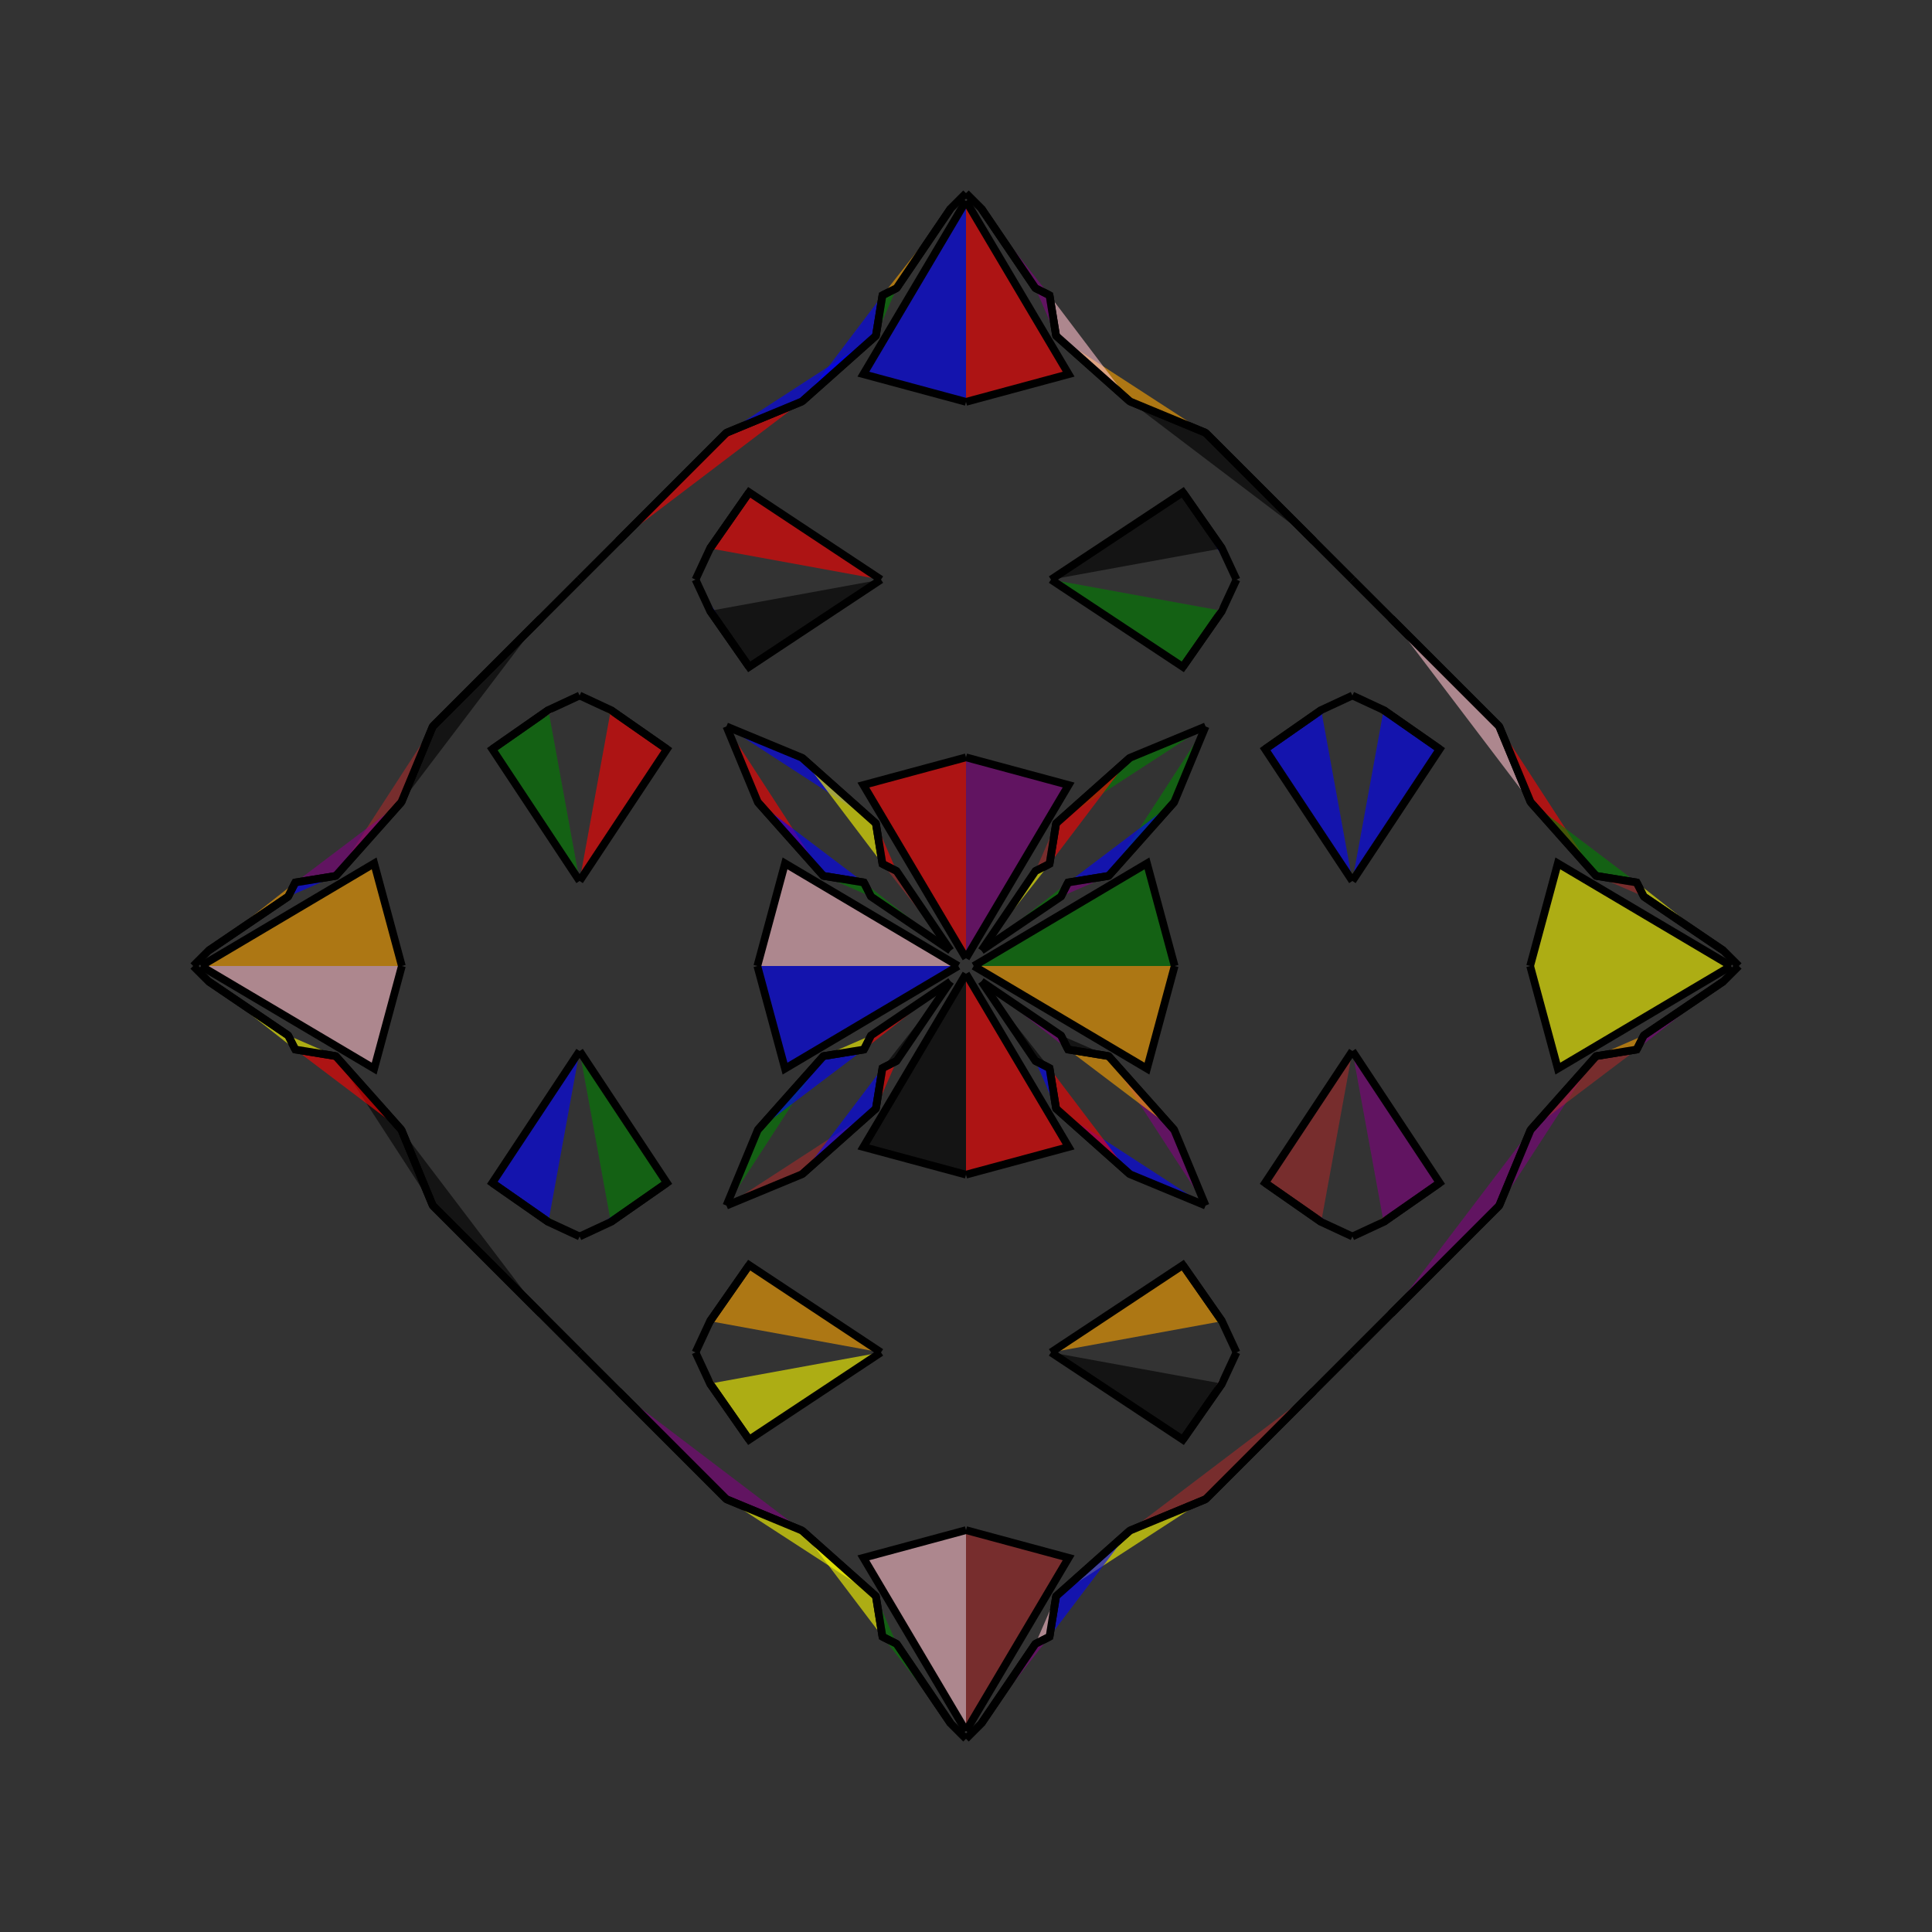 <?xml version="1.0" encoding="UTF-8"?>
<svg xmlns="http://www.w3.org/2000/svg" xmlns:xlink="http://www.w3.org/1999/xlink"
     width="250" height="250" viewBox="-125.0 -125.0 250 250">
<rect x="-125.0" y="-125.0" width="250" height="250" fill="#333333" stroke="none"/>
<defs>
</defs>
<path d="M1.0,-0.0 L23.418,-13.279 L27.0,-0.0" fill="green" fill-opacity="0.6" stroke="black" stroke-width="1" />
<path d="M1.0,-0.0 L23.418,13.279 L27.0,-0.0" fill="orange" fill-opacity="0.6" stroke="black" stroke-width="1" />
<path d="M50.0,-11.0 L38.705,-28.061 L45.961,-33.123" fill="blue" fill-opacity="0.6" stroke="black" stroke-width="1" />
<path d="M50.0,11.0 L38.705,28.061 L45.961,33.123" fill="brown" fill-opacity="0.6" stroke="black" stroke-width="1" />
<path d="M38.705,-28.061 L45.961,-33.123 L50.0,-35.0" fill="blue" fill-opacity="0.6" stroke="black" stroke-width="1" />
<path d="M38.705,28.061 L45.961,33.123 L50.0,35.0" fill="purple" fill-opacity="0.6" stroke="black" stroke-width="1" />
<path d="M50.0,50.0 L45.0,55.0 L31.0,69.0" fill="black" fill-opacity="0.6" stroke="black" stroke-width="1" />
<path d="M50.0,-50.0 L45.0,-55.0 L31.0,-69.0" fill="orange" fill-opacity="0.6" stroke="black" stroke-width="1" />
<path d="M45.0,55.0 L31.0,69.0 L21.201,73.06" fill="brown" fill-opacity="0.6" stroke="black" stroke-width="1" />
<path d="M45.0,-55.0 L31.0,-69.0 L21.201,-73.06" fill="black" fill-opacity="0.6" stroke="black" stroke-width="1" />
<path d="M31.0,-31.0 L26.94,-21.201 L18.451,-11.66" fill="green" fill-opacity="0.6" stroke="black" stroke-width="1" />
<path d="M31.0,31.0 L26.94,21.201 L18.451,11.66" fill="purple" fill-opacity="0.6" stroke="black" stroke-width="1" />
<path d="M26.94,-21.201 L18.451,-11.66 L13.208,-10.809" fill="blue" fill-opacity="0.6" stroke="black" stroke-width="1" />
<path d="M26.94,21.201 L18.451,11.66 L13.208,10.809" fill="orange" fill-opacity="0.6" stroke="black" stroke-width="1" />
<path d="M18.451,-11.66 L13.208,-10.809 L12.283,-8.978" fill="purple" fill-opacity="0.6" stroke="black" stroke-width="1" />
<path d="M18.451,11.66 L13.208,10.809 L12.283,8.978" fill="black" fill-opacity="0.6" stroke="black" stroke-width="1" />
<path d="M13.208,-10.809 L12.283,-8.978 L2.0,-2.0" fill="green" fill-opacity="0.6" stroke="black" stroke-width="1" />
<path d="M13.208,10.809 L12.283,8.978 L2.0,2.0" fill="purple" fill-opacity="0.6" stroke="black" stroke-width="1" />
<path d="M8.978,87.717 L2.0,98.0 L0.0,100.0" fill="red" fill-opacity="0.6" stroke="black" stroke-width="1" />
<path d="M8.978,-87.717 L2.0,-98.0 L0.0,-100.0" fill="purple" fill-opacity="0.6" stroke="black" stroke-width="1" />
<path d="M-1.0,-0.0 L-23.418,-13.279 L-27.0,-0.0" fill="pink" fill-opacity="0.6" stroke="black" stroke-width="1" />
<path d="M-1.0,-0.0 L-23.418,13.279 L-27.0,-0.0" fill="blue" fill-opacity="0.6" stroke="black" stroke-width="1" />
<path d="M-50.0,-11.0 L-38.705,-28.061 L-45.961,-33.123" fill="red" fill-opacity="0.6" stroke="black" stroke-width="1" />
<path d="M-50.0,11.0 L-38.705,28.061 L-45.961,33.123" fill="green" fill-opacity="0.6" stroke="black" stroke-width="1" />
<path d="M-38.705,-28.061 L-45.961,-33.123 L-50.0,-35.0" fill="orange" fill-opacity="0.6" stroke="black" stroke-width="1" />
<path d="M-38.705,28.061 L-45.961,33.123 L-50.0,35.0" fill="blue" fill-opacity="0.6" stroke="black" stroke-width="1" />
<path d="M-50.0,50.0 L-45.0,55.0 L-31.0,69.0" fill="pink" fill-opacity="0.6" stroke="black" stroke-width="1" />
<path d="M-50.0,-50.0 L-45.0,-55.0 L-31.0,-69.0" fill="black" fill-opacity="0.6" stroke="black" stroke-width="1" />
<path d="M-45.0,55.0 L-31.0,69.0 L-21.201,73.06" fill="purple" fill-opacity="0.6" stroke="black" stroke-width="1" />
<path d="M-45.0,-55.0 L-31.0,-69.0 L-21.201,-73.06" fill="red" fill-opacity="0.6" stroke="black" stroke-width="1" />
<path d="M-31.0,-31.0 L-26.94,-21.201 L-18.451,-11.66" fill="red" fill-opacity="0.6" stroke="black" stroke-width="1" />
<path d="M-31.0,31.0 L-26.94,21.201 L-18.451,11.66" fill="green" fill-opacity="0.6" stroke="black" stroke-width="1" />
<path d="M-26.94,-21.201 L-18.451,-11.66 L-13.208,-10.809" fill="blue" fill-opacity="0.6" stroke="black" stroke-width="1" />
<path d="M-26.94,21.201 L-18.451,11.66 L-13.208,10.809" fill="blue" fill-opacity="0.6" stroke="black" stroke-width="1" />
<path d="M-18.451,-11.66 L-13.208,-10.809 L-12.283,-8.978" fill="green" fill-opacity="0.6" stroke="black" stroke-width="1" />
<path d="M-18.451,11.66 L-13.208,10.809 L-12.283,8.978" fill="yellow" fill-opacity="0.6" stroke="black" stroke-width="1" />
<path d="M-13.208,-10.809 L-12.283,-8.978 L-2.0,-2.0" fill="green" fill-opacity="0.6" stroke="black" stroke-width="1" />
<path d="M-13.208,10.809 L-12.283,8.978 L-2.0,2.0" fill="red" fill-opacity="0.6" stroke="black" stroke-width="1" />
<path d="M-8.978,87.717 L-2.0,98.0 L0.0,100.0" fill="blue" fill-opacity="0.6" stroke="black" stroke-width="1" />
<path d="M-8.978,-87.717 L-2.0,-98.0 L0.0,-100.0" fill="blue" fill-opacity="0.6" stroke="black" stroke-width="1" />
<path d="M99.0,-0.0 L76.582,13.279 L73.0,-0.0" fill="yellow" fill-opacity="0.6" stroke="black" stroke-width="1" />
<path d="M99.0,-0.0 L76.582,-13.279 L73.0,-0.0" fill="yellow" fill-opacity="0.6" stroke="black" stroke-width="1" />
<path d="M50.0,11.0 L61.295,28.061 L54.039,33.123" fill="purple" fill-opacity="0.6" stroke="black" stroke-width="1" />
<path d="M50.0,-11.0 L61.295,-28.061 L54.039,-33.123" fill="blue" fill-opacity="0.6" stroke="black" stroke-width="1" />
<path d="M61.295,28.061 L54.039,33.123 L50.0,35.0" fill="orange" fill-opacity="0.6" stroke="black" stroke-width="1" />
<path d="M61.295,-28.061 L54.039,-33.123 L50.0,-35.0" fill="black" fill-opacity="0.6" stroke="black" stroke-width="1" />
<path d="M50.0,50.0 L55.0,45.0 L69.0,31.0" fill="orange" fill-opacity="0.6" stroke="black" stroke-width="1" />
<path d="M50.0,-50.0 L55.0,-45.0 L69.0,-31.0" fill="black" fill-opacity="0.6" stroke="black" stroke-width="1" />
<path d="M55.0,45.0 L69.0,31.0 L73.06,21.201" fill="purple" fill-opacity="0.6" stroke="black" stroke-width="1" />
<path d="M55.0,-45.0 L69.0,-31.0 L73.06,-21.201" fill="pink" fill-opacity="0.6" stroke="black" stroke-width="1" />
<path d="M69.0,31.0 L73.06,21.201 L81.549,11.66" fill="purple" fill-opacity="0.6" stroke="black" stroke-width="1" />
<path d="M69.0,-31.0 L73.06,-21.201 L81.549,-11.66" fill="red" fill-opacity="0.6" stroke="black" stroke-width="1" />
<path d="M73.06,21.201 L81.549,11.66 L86.792,10.809" fill="brown" fill-opacity="0.6" stroke="black" stroke-width="1" />
<path d="M73.06,-21.201 L81.549,-11.66 L86.792,-10.809" fill="green" fill-opacity="0.6" stroke="black" stroke-width="1" />
<path d="M81.549,11.66 L86.792,10.809 L87.717,8.978" fill="orange" fill-opacity="0.6" stroke="black" stroke-width="1" />
<path d="M81.549,-11.66 L86.792,-10.809 L87.717,-8.978" fill="brown" fill-opacity="0.6" stroke="black" stroke-width="1" />
<path d="M86.792,10.809 L87.717,8.978 L98.0,2.0" fill="purple" fill-opacity="0.6" stroke="black" stroke-width="1" />
<path d="M86.792,-10.809 L87.717,-8.978 L98.0,-2.0" fill="yellow" fill-opacity="0.6" stroke="black" stroke-width="1" />
<path d="M87.717,8.978 L98.0,2.0 L100.0,-0.0" fill="purple" fill-opacity="0.6" stroke="black" stroke-width="1" />
<path d="M87.717,-8.978 L98.0,-2.0 L100.0,-0.0" fill="purple" fill-opacity="0.6" stroke="black" stroke-width="1" />
<path d="M0.0,-1.0 L13.279,-23.418 L0.0,-27.0" fill="purple" fill-opacity="0.6" stroke="black" stroke-width="1" />
<path d="M0.0,1.0 L13.279,23.418 L0.0,27.0" fill="red" fill-opacity="0.6" stroke="black" stroke-width="1" />
<path d="M0.0,99.0 L13.279,76.582 L0.0,73.0" fill="brown" fill-opacity="0.6" stroke="black" stroke-width="1" />
<path d="M0.0,-99.0 L13.279,-76.582 L0.0,-73.0" fill="red" fill-opacity="0.6" stroke="black" stroke-width="1" />
<path d="M11.0,-50.0 L28.061,-38.705 L33.123,-45.961" fill="green" fill-opacity="0.6" stroke="black" stroke-width="1" />
<path d="M11.0,50.0 L28.061,38.705 L33.123,45.961" fill="orange" fill-opacity="0.6" stroke="black" stroke-width="1" />
<path d="M11.0,50.0 L28.061,61.295 L33.123,54.039" fill="black" fill-opacity="0.6" stroke="black" stroke-width="1" />
<path d="M11.0,-50.0 L28.061,-61.295 L33.123,-54.039" fill="black" fill-opacity="0.6" stroke="black" stroke-width="1" />
<path d="M28.061,-38.705 L33.123,-45.961 L35.0,-50.0" fill="pink" fill-opacity="0.6" stroke="black" stroke-width="1" />
<path d="M28.061,38.705 L33.123,45.961 L35.0,50.0" fill="green" fill-opacity="0.6" stroke="black" stroke-width="1" />
<path d="M28.061,61.295 L33.123,54.039 L35.0,50.0" fill="pink" fill-opacity="0.6" stroke="black" stroke-width="1" />
<path d="M28.061,-61.295 L33.123,-54.039 L35.0,-50.0" fill="blue" fill-opacity="0.6" stroke="black" stroke-width="1" />
<path d="M31.0,-31.0 L21.201,-26.94 L11.66,-18.451" fill="green" fill-opacity="0.6" stroke="black" stroke-width="1" />
<path d="M31.0,31.0 L21.201,26.94 L11.66,18.451" fill="blue" fill-opacity="0.6" stroke="black" stroke-width="1" />
<path d="M31.0,69.0 L21.201,73.06 L11.66,81.549" fill="yellow" fill-opacity="0.6" stroke="black" stroke-width="1" />
<path d="M31.0,-69.0 L21.201,-73.06 L11.66,-81.549" fill="orange" fill-opacity="0.6" stroke="black" stroke-width="1" />
<path d="M21.201,-26.94 L11.66,-18.451 L10.809,-13.208" fill="red" fill-opacity="0.6" stroke="black" stroke-width="1" />
<path d="M21.201,26.94 L11.66,18.451 L10.809,13.208" fill="red" fill-opacity="0.6" stroke="black" stroke-width="1" />
<path d="M21.201,73.06 L11.66,81.549 L10.809,86.792" fill="blue" fill-opacity="0.6" stroke="black" stroke-width="1" />
<path d="M21.201,-73.06 L11.66,-81.549 L10.809,-86.792" fill="pink" fill-opacity="0.6" stroke="black" stroke-width="1" />
<path d="M11.66,-18.451 L10.809,-13.208 L8.978,-12.283" fill="brown" fill-opacity="0.6" stroke="black" stroke-width="1" />
<path d="M11.66,18.451 L10.809,13.208 L8.978,12.283" fill="blue" fill-opacity="0.6" stroke="black" stroke-width="1" />
<path d="M11.66,81.549 L10.809,86.792 L8.978,87.717" fill="pink" fill-opacity="0.6" stroke="black" stroke-width="1" />
<path d="M11.66,-81.549 L10.809,-86.792 L8.978,-87.717" fill="purple" fill-opacity="0.6" stroke="black" stroke-width="1" />
<path d="M10.809,-13.208 L8.978,-12.283 L2.0,-2.0" fill="yellow" fill-opacity="0.6" stroke="black" stroke-width="1" />
<path d="M10.809,13.208 L8.978,12.283 L2.0,2.0" fill="black" fill-opacity="0.6" stroke="black" stroke-width="1" />
<path d="M10.809,86.792 L8.978,87.717 L2.0,98.0" fill="purple" fill-opacity="0.6" stroke="black" stroke-width="1" />
<path d="M10.809,-86.792 L8.978,-87.717 L2.0,-98.0" fill="purple" fill-opacity="0.6" stroke="black" stroke-width="1" />
<path d="M0.0,99.0 L-13.279,76.582 L0.0,73.0" fill="pink" fill-opacity="0.6" stroke="black" stroke-width="1" />
<path d="M0.0,-1.0 L-13.279,-23.418 L0.0,-27.0" fill="red" fill-opacity="0.6" stroke="black" stroke-width="1" />
<path d="M0.0,1.0 L-13.279,23.418 L0.0,27.0" fill="black" fill-opacity="0.6" stroke="black" stroke-width="1" />
<path d="M0.0,-99.0 L-13.279,-76.582 L0.0,-73.0" fill="blue" fill-opacity="0.6" stroke="black" stroke-width="1" />
<path d="M-11.0,50.0 L-28.061,61.295 L-33.123,54.039" fill="yellow" fill-opacity="0.6" stroke="black" stroke-width="1" />
<path d="M-11.0,-50.0 L-28.061,-38.705 L-33.123,-45.961" fill="black" fill-opacity="0.6" stroke="black" stroke-width="1" />
<path d="M-11.0,50.0 L-28.061,38.705 L-33.123,45.961" fill="orange" fill-opacity="0.6" stroke="black" stroke-width="1" />
<path d="M-11.0,-50.0 L-28.061,-61.295 L-33.123,-54.039" fill="red" fill-opacity="0.6" stroke="black" stroke-width="1" />
<path d="M-28.061,61.295 L-33.123,54.039 L-35.0,50.0" fill="orange" fill-opacity="0.6" stroke="black" stroke-width="1" />
<path d="M-28.061,-38.705 L-33.123,-45.961 L-35.0,-50.0" fill="blue" fill-opacity="0.6" stroke="black" stroke-width="1" />
<path d="M-28.061,38.705 L-33.123,45.961 L-35.0,50.0" fill="black" fill-opacity="0.6" stroke="black" stroke-width="1" />
<path d="M-28.061,-61.295 L-33.123,-54.039 L-35.0,-50.0" fill="black" fill-opacity="0.6" stroke="black" stroke-width="1" />
<path d="M-31.0,69.0 L-21.201,73.06 L-11.66,81.549" fill="yellow" fill-opacity="0.6" stroke="black" stroke-width="1" />
<path d="M-31.0,-31.0 L-21.201,-26.94 L-11.66,-18.451" fill="blue" fill-opacity="0.6" stroke="black" stroke-width="1" />
<path d="M-31.0,31.0 L-21.201,26.94 L-11.66,18.451" fill="brown" fill-opacity="0.6" stroke="black" stroke-width="1" />
<path d="M-31.0,-69.0 L-21.201,-73.06 L-11.66,-81.549" fill="blue" fill-opacity="0.6" stroke="black" stroke-width="1" />
<path d="M-21.201,73.06 L-11.66,81.549 L-10.809,86.792" fill="yellow" fill-opacity="0.6" stroke="black" stroke-width="1" />
<path d="M-21.201,-26.94 L-11.66,-18.451 L-10.809,-13.208" fill="yellow" fill-opacity="0.6" stroke="black" stroke-width="1" />
<path d="M-21.201,26.94 L-11.66,18.451 L-10.809,13.208" fill="blue" fill-opacity="0.6" stroke="black" stroke-width="1" />
<path d="M-21.201,-73.06 L-11.66,-81.549 L-10.809,-86.792" fill="blue" fill-opacity="0.6" stroke="black" stroke-width="1" />
<path d="M-11.66,81.549 L-10.809,86.792 L-8.978,87.717" fill="green" fill-opacity="0.6" stroke="black" stroke-width="1" />
<path d="M-11.66,-18.451 L-10.809,-13.208 L-8.978,-12.283" fill="red" fill-opacity="0.6" stroke="black" stroke-width="1" />
<path d="M-11.66,18.451 L-10.809,13.208 L-8.978,12.283" fill="red" fill-opacity="0.6" stroke="black" stroke-width="1" />
<path d="M-11.66,-81.549 L-10.809,-86.792 L-8.978,-87.717" fill="green" fill-opacity="0.6" stroke="black" stroke-width="1" />
<path d="M-10.809,86.792 L-8.978,87.717 L-2.0,98.0" fill="green" fill-opacity="0.6" stroke="black" stroke-width="1" />
<path d="M-10.809,-13.208 L-8.978,-12.283 L-2.0,-2.0" fill="brown" fill-opacity="0.6" stroke="black" stroke-width="1" />
<path d="M-10.809,13.208 L-8.978,12.283 L-2.0,2.0" fill="black" fill-opacity="0.6" stroke="black" stroke-width="1" />
<path d="M-10.809,-86.792 L-8.978,-87.717 L-2.0,-98.0" fill="orange" fill-opacity="0.6" stroke="black" stroke-width="1" />
<path d="M-99.0,-0.0 L-76.582,-13.279 L-73.0,-0.0" fill="orange" fill-opacity="0.6" stroke="black" stroke-width="1" />
<path d="M-99.0,-0.0 L-76.582,13.279 L-73.0,-0.0" fill="pink" fill-opacity="0.6" stroke="black" stroke-width="1" />
<path d="M-50.0,-11.0 L-61.295,-28.061 L-54.039,-33.123" fill="green" fill-opacity="0.6" stroke="black" stroke-width="1" />
<path d="M-50.0,11.0 L-61.295,28.061 L-54.039,33.123" fill="blue" fill-opacity="0.6" stroke="black" stroke-width="1" />
<path d="M-61.295,-28.061 L-54.039,-33.123 L-50.0,-35.0" fill="pink" fill-opacity="0.6" stroke="black" stroke-width="1" />
<path d="M-61.295,28.061 L-54.039,33.123 L-50.0,35.0" fill="green" fill-opacity="0.6" stroke="black" stroke-width="1" />
<path d="M-50.0,-50.0 L-55.0,-45.0 L-69.0,-31.0" fill="yellow" fill-opacity="0.6" stroke="black" stroke-width="1" />
<path d="M-50.0,50.0 L-55.0,45.0 L-69.0,31.0" fill="green" fill-opacity="0.6" stroke="black" stroke-width="1" />
<path d="M-55.0,-45.0 L-69.0,-31.0 L-73.06,-21.201" fill="black" fill-opacity="0.6" stroke="black" stroke-width="1" />
<path d="M-55.0,45.0 L-69.0,31.0 L-73.06,21.201" fill="black" fill-opacity="0.6" stroke="black" stroke-width="1" />
<path d="M-69.0,-31.0 L-73.06,-21.201 L-81.549,-11.66" fill="brown" fill-opacity="0.6" stroke="black" stroke-width="1" />
<path d="M-69.0,31.0 L-73.06,21.201 L-81.549,11.66" fill="black" fill-opacity="0.6" stroke="black" stroke-width="1" />
<path d="M-73.06,-21.201 L-81.549,-11.66 L-86.792,-10.809" fill="purple" fill-opacity="0.6" stroke="black" stroke-width="1" />
<path d="M-73.06,21.201 L-81.549,11.66 L-86.792,10.809" fill="red" fill-opacity="0.6" stroke="black" stroke-width="1" />
<path d="M-81.549,-11.66 L-86.792,-10.809 L-87.717,-8.978" fill="blue" fill-opacity="0.6" stroke="black" stroke-width="1" />
<path d="M-81.549,11.66 L-86.792,10.809 L-87.717,8.978" fill="yellow" fill-opacity="0.6" stroke="black" stroke-width="1" />
<path d="M-86.792,-10.809 L-87.717,-8.978 L-98.0,-2.0" fill="orange" fill-opacity="0.6" stroke="black" stroke-width="1" />
<path d="M-86.792,10.809 L-87.717,8.978 L-98.0,2.0" fill="yellow" fill-opacity="0.6" stroke="black" stroke-width="1" />
<path d="M-87.717,-8.978 L-98.0,-2.0 L-100.0,-0.0" fill="brown" fill-opacity="0.6" stroke="black" stroke-width="1" />
<path d="M-87.717,8.978 L-98.0,2.0 L-100.0,-0.0" fill="purple" fill-opacity="0.6" stroke="black" stroke-width="1" />
</svg>